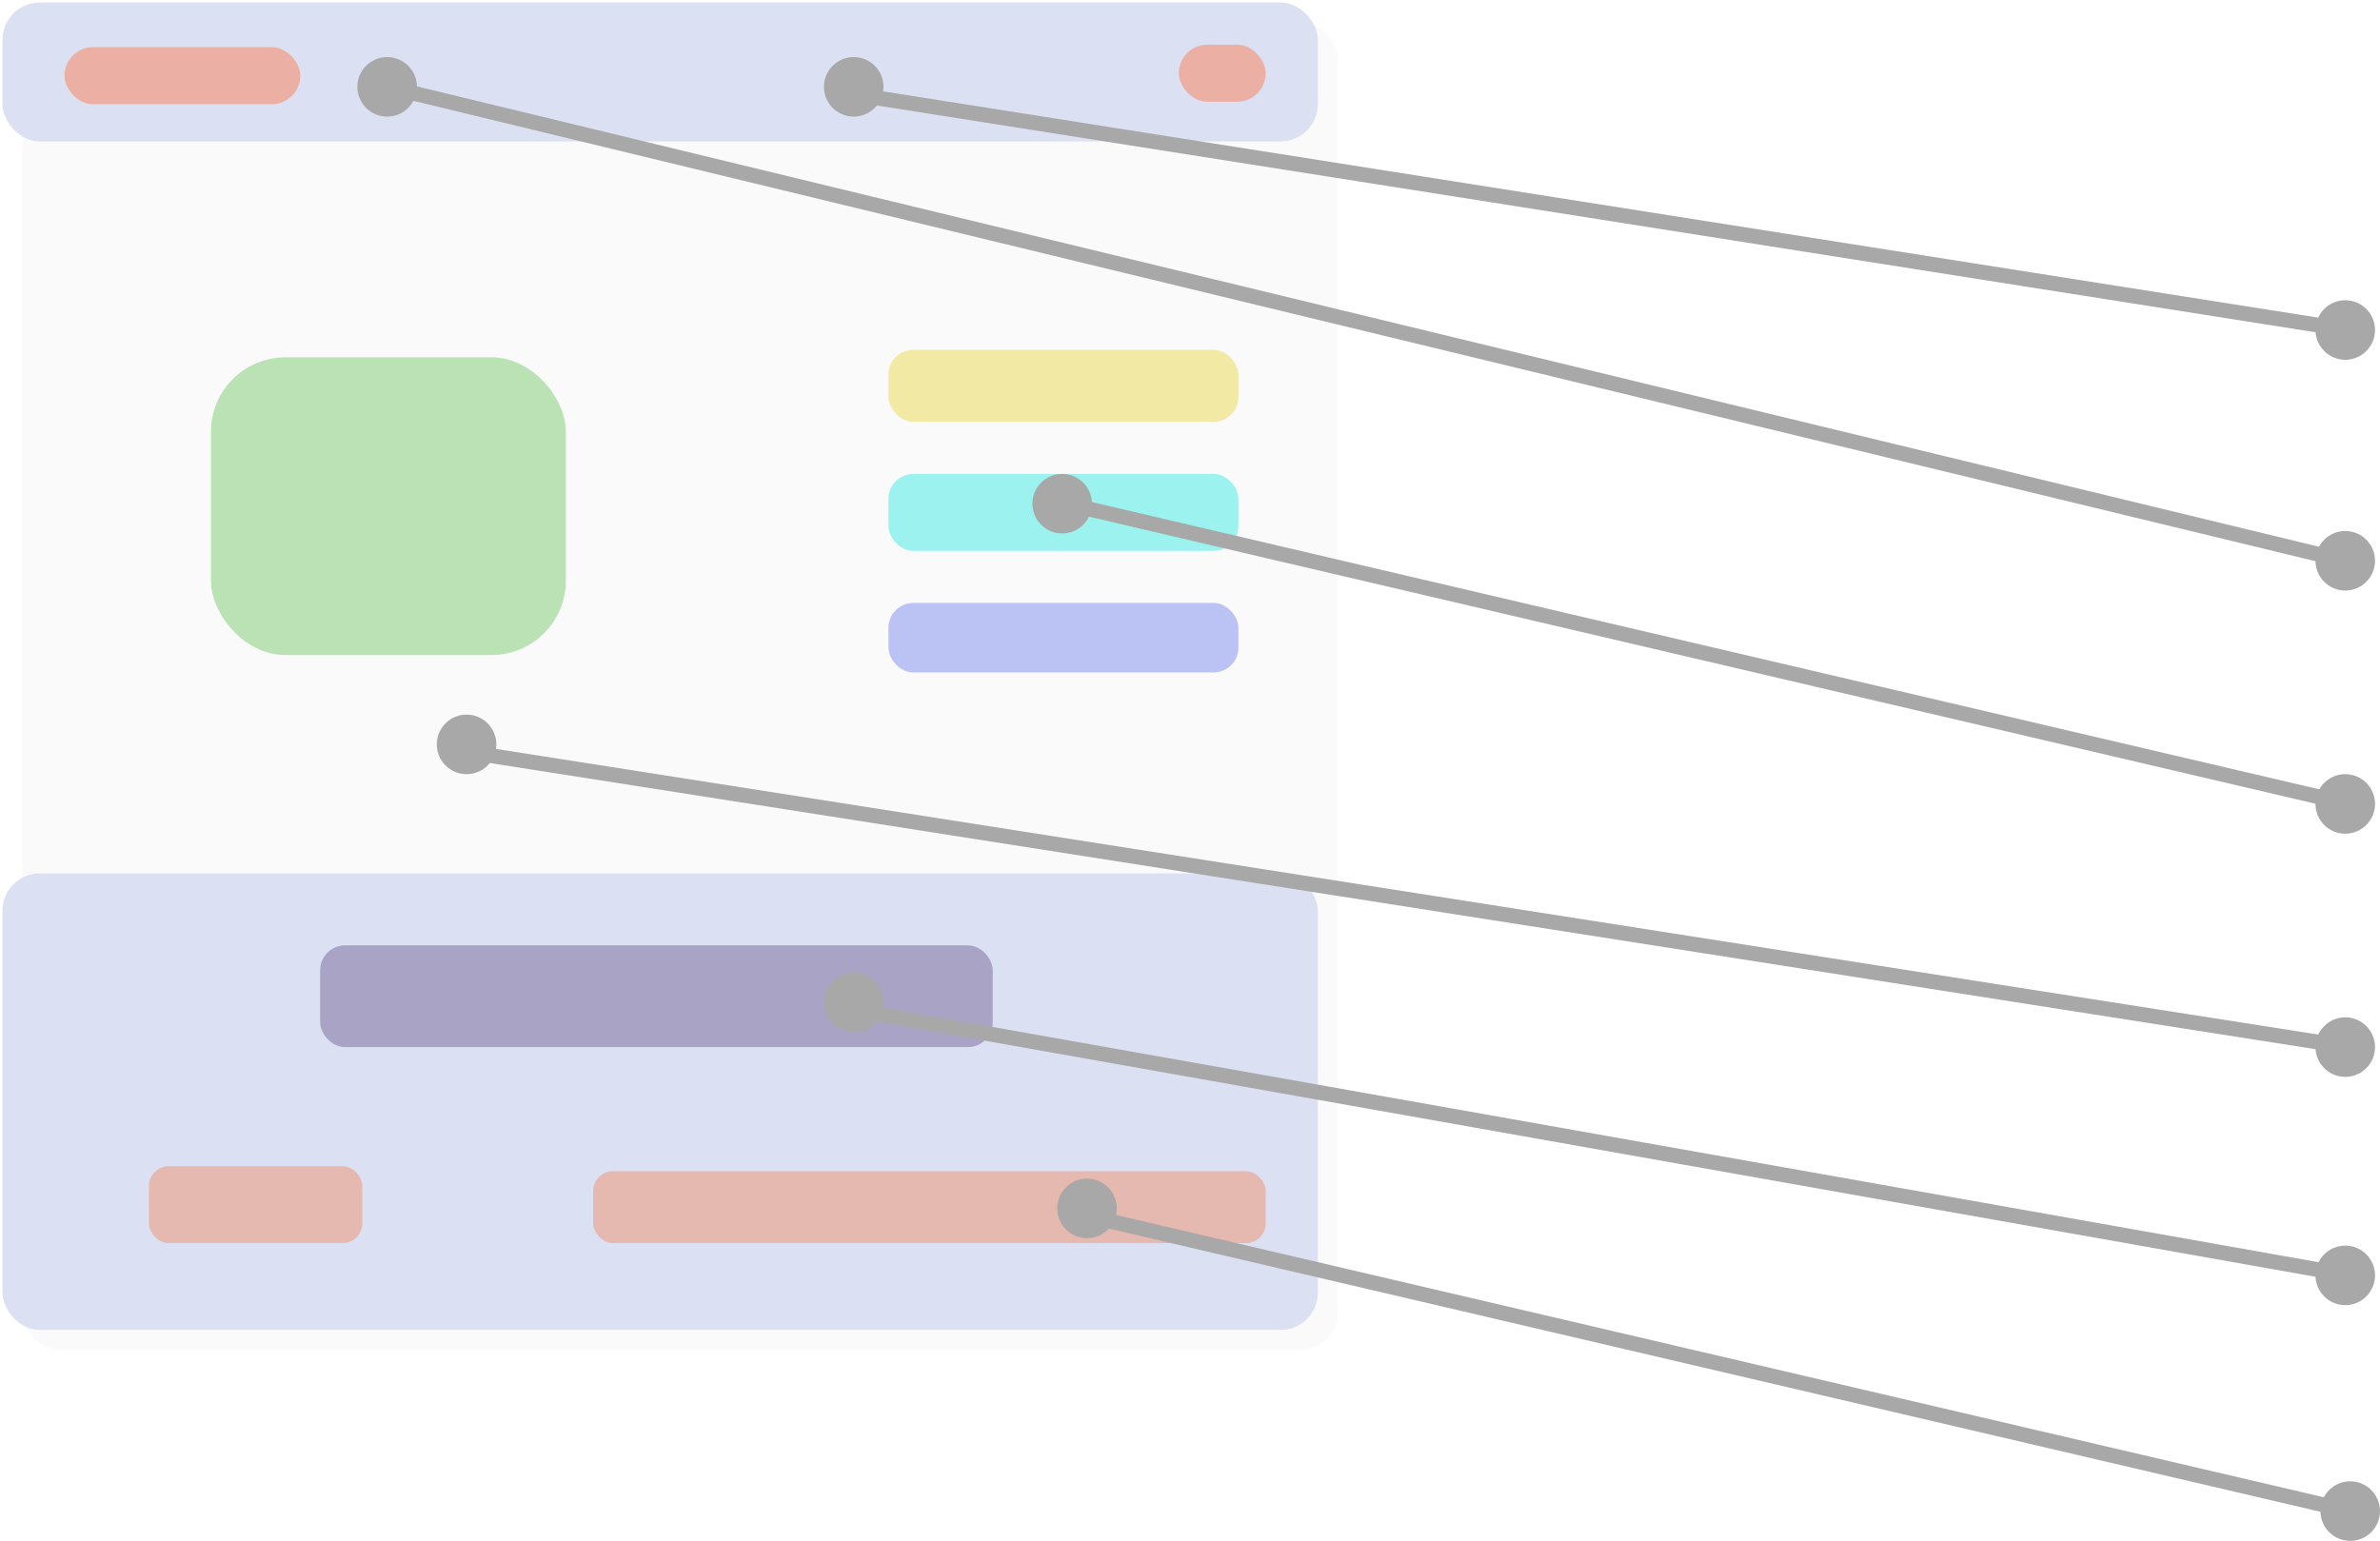 <svg xmlns="http://www.w3.org/2000/svg" xmlns:xlink="http://www.w3.org/1999/xlink" width="959" height="621" viewBox="0 0 959 621">
  <defs>
    <filter id="Rectangle_3" x="0" y="0" width="548" height="553" filterUnits="userSpaceOnUse">
      <feOffset dx="8" dy="8" input="SourceAlpha"/>
      <feGaussianBlur stdDeviation="3" result="blur"/>
      <feFlood flood-color="#212126"/>
      <feComposite operator="in" in2="blur"/>
      <feComposite in="SourceGraphic"/>
    </filter>
  </defs>
  <g id="Component_6_1" data-name="Component 6 – 1" transform="translate(1 1)">
    <g transform="matrix(1, 0, 0, 1, -1, -1)" filter="url(#Rectangle_3)">
      <rect id="Rectangle_3-2" data-name="Rectangle 3" width="530" height="535" rx="15" transform="translate(1 1)" fill="#fafafa"/>
    </g>
    <rect id="Rectangle_4" data-name="Rectangle 4" width="530" height="56" rx="15" fill="#dbe1f2"/>
    <rect id="Rectangle_5" data-name="Rectangle 5" width="95" height="23" rx="11.5" transform="translate(25 18)" fill="#ebafa4"/>
    <rect id="Rectangle_6" data-name="Rectangle 6" width="35" height="23" rx="11.5" transform="translate(474 17)" fill="#ebafa4"/>
    <rect id="Rectangle_7" data-name="Rectangle 7" width="530" height="184" rx="15" transform="translate(0 351)" fill="#dbe1f2"/>
    <rect id="Rectangle_8" data-name="Rectangle 8" width="143" height="120" rx="30" transform="translate(84 143)" fill="#bae2b5"/>
    <rect id="Rectangle_9" data-name="Rectangle 9" width="141" height="29" rx="10" transform="translate(357 140)" fill="#f2e9a4"/>
    <rect id="Rectangle_10" data-name="Rectangle 10" width="141" height="31" rx="10" transform="translate(357 190)" fill="#9bf2ef"/>
    <rect id="Rectangle_11" data-name="Rectangle 11" width="141" height="28" rx="10" transform="translate(357 242)" fill="#bbc2f4"/>
    <rect id="Rectangle_12" data-name="Rectangle 12" width="271" height="29" rx="8" transform="translate(238 471)" fill="#e5b8b0"/>
    <rect id="Rectangle_13" data-name="Rectangle 13" width="86" height="31" rx="8" transform="translate(59 469)" fill="#e5b8b0"/>
    <rect id="Rectangle_16" data-name="Rectangle 16" width="271" height="41" rx="10" transform="translate(128 380)" fill="#a9a4c6"/>
    <circle id="Ellipse_1" data-name="Ellipse 1" cx="12" cy="12" r="12" transform="translate(425 474)" fill="#a8a8a8"/>
    <circle id="Ellipse_2" data-name="Ellipse 2" cx="12" cy="12" r="12" transform="translate(934 596)" fill="#a8a8a8"/>
    <line id="Line_1" data-name="Line 1" x2="509" y2="119" transform="translate(437 489)" fill="none" stroke="#a8a8a8" stroke-width="6"/>
    <g id="Component_2_3" data-name="Component 2 – 3" transform="translate(331 22)">
      <circle id="Ellipse_1-2" data-name="Ellipse 1" cx="12" cy="12" r="12" fill="#a8a8a8"/>
      <circle id="Ellipse_2-2" data-name="Ellipse 2" cx="12" cy="12" r="12" transform="translate(601 98)" fill="#a8a8a8"/>
      <line id="Line_1-2" data-name="Line 1" x2="602.5" y2="95" transform="translate(12 15)" fill="none" stroke="#a8a8a8" stroke-width="6"/>
    </g>
    <circle id="Ellipse_1-3" data-name="Ellipse 1" cx="12" cy="12" r="12" transform="translate(143 22)" fill="#a8a8a8"/>
    <circle id="Ellipse_2-3" data-name="Ellipse 2" cx="12" cy="12" r="12" transform="translate(932 213)" fill="#a8a8a8"/>
    <line id="Line_1-3" data-name="Line 1" x2="789" y2="191" transform="translate(155 34)" fill="none" stroke="#a8a8a8" stroke-width="6"/>
    <circle id="Ellipse_1-4" data-name="Ellipse 1" cx="12" cy="12" r="12" transform="translate(415 190)" fill="#a8a8a8"/>
    <circle id="Ellipse_2-4" data-name="Ellipse 2" cx="12" cy="12" r="12" transform="translate(932 311)" fill="#a8a8a8"/>
    <line id="Line_1-4" data-name="Line 1" x2="519" y2="121.5" transform="translate(426.5 201.5)" fill="none" stroke="#a8a8a8" stroke-width="6"/>
    <circle id="Ellipse_1-5" data-name="Ellipse 1" cx="12" cy="12" r="12" transform="translate(175 287)" fill="#a8a8a8"/>
    <circle id="Ellipse_2-5" data-name="Ellipse 2" cx="12" cy="12" r="12" transform="translate(932 409)" fill="#a8a8a8"/>
    <line id="Line_1-5" data-name="Line 1" x2="759" y2="119" transform="translate(187 302)" fill="none" stroke="#a8a8a8" stroke-width="6"/>
    <circle id="Ellipse_1-6" data-name="Ellipse 1" cx="12" cy="12" r="12" transform="translate(331 391)" fill="#a8a8a8"/>
    <circle id="Ellipse_2-6" data-name="Ellipse 2" cx="12" cy="12" r="12" transform="translate(932 501)" fill="#a8a8a8"/>
    <line id="Line_1-6" data-name="Line 1" x2="603" y2="107" transform="translate(343 406)" fill="none" stroke="#a8a8a8" stroke-width="6"/>
  </g>
</svg>
